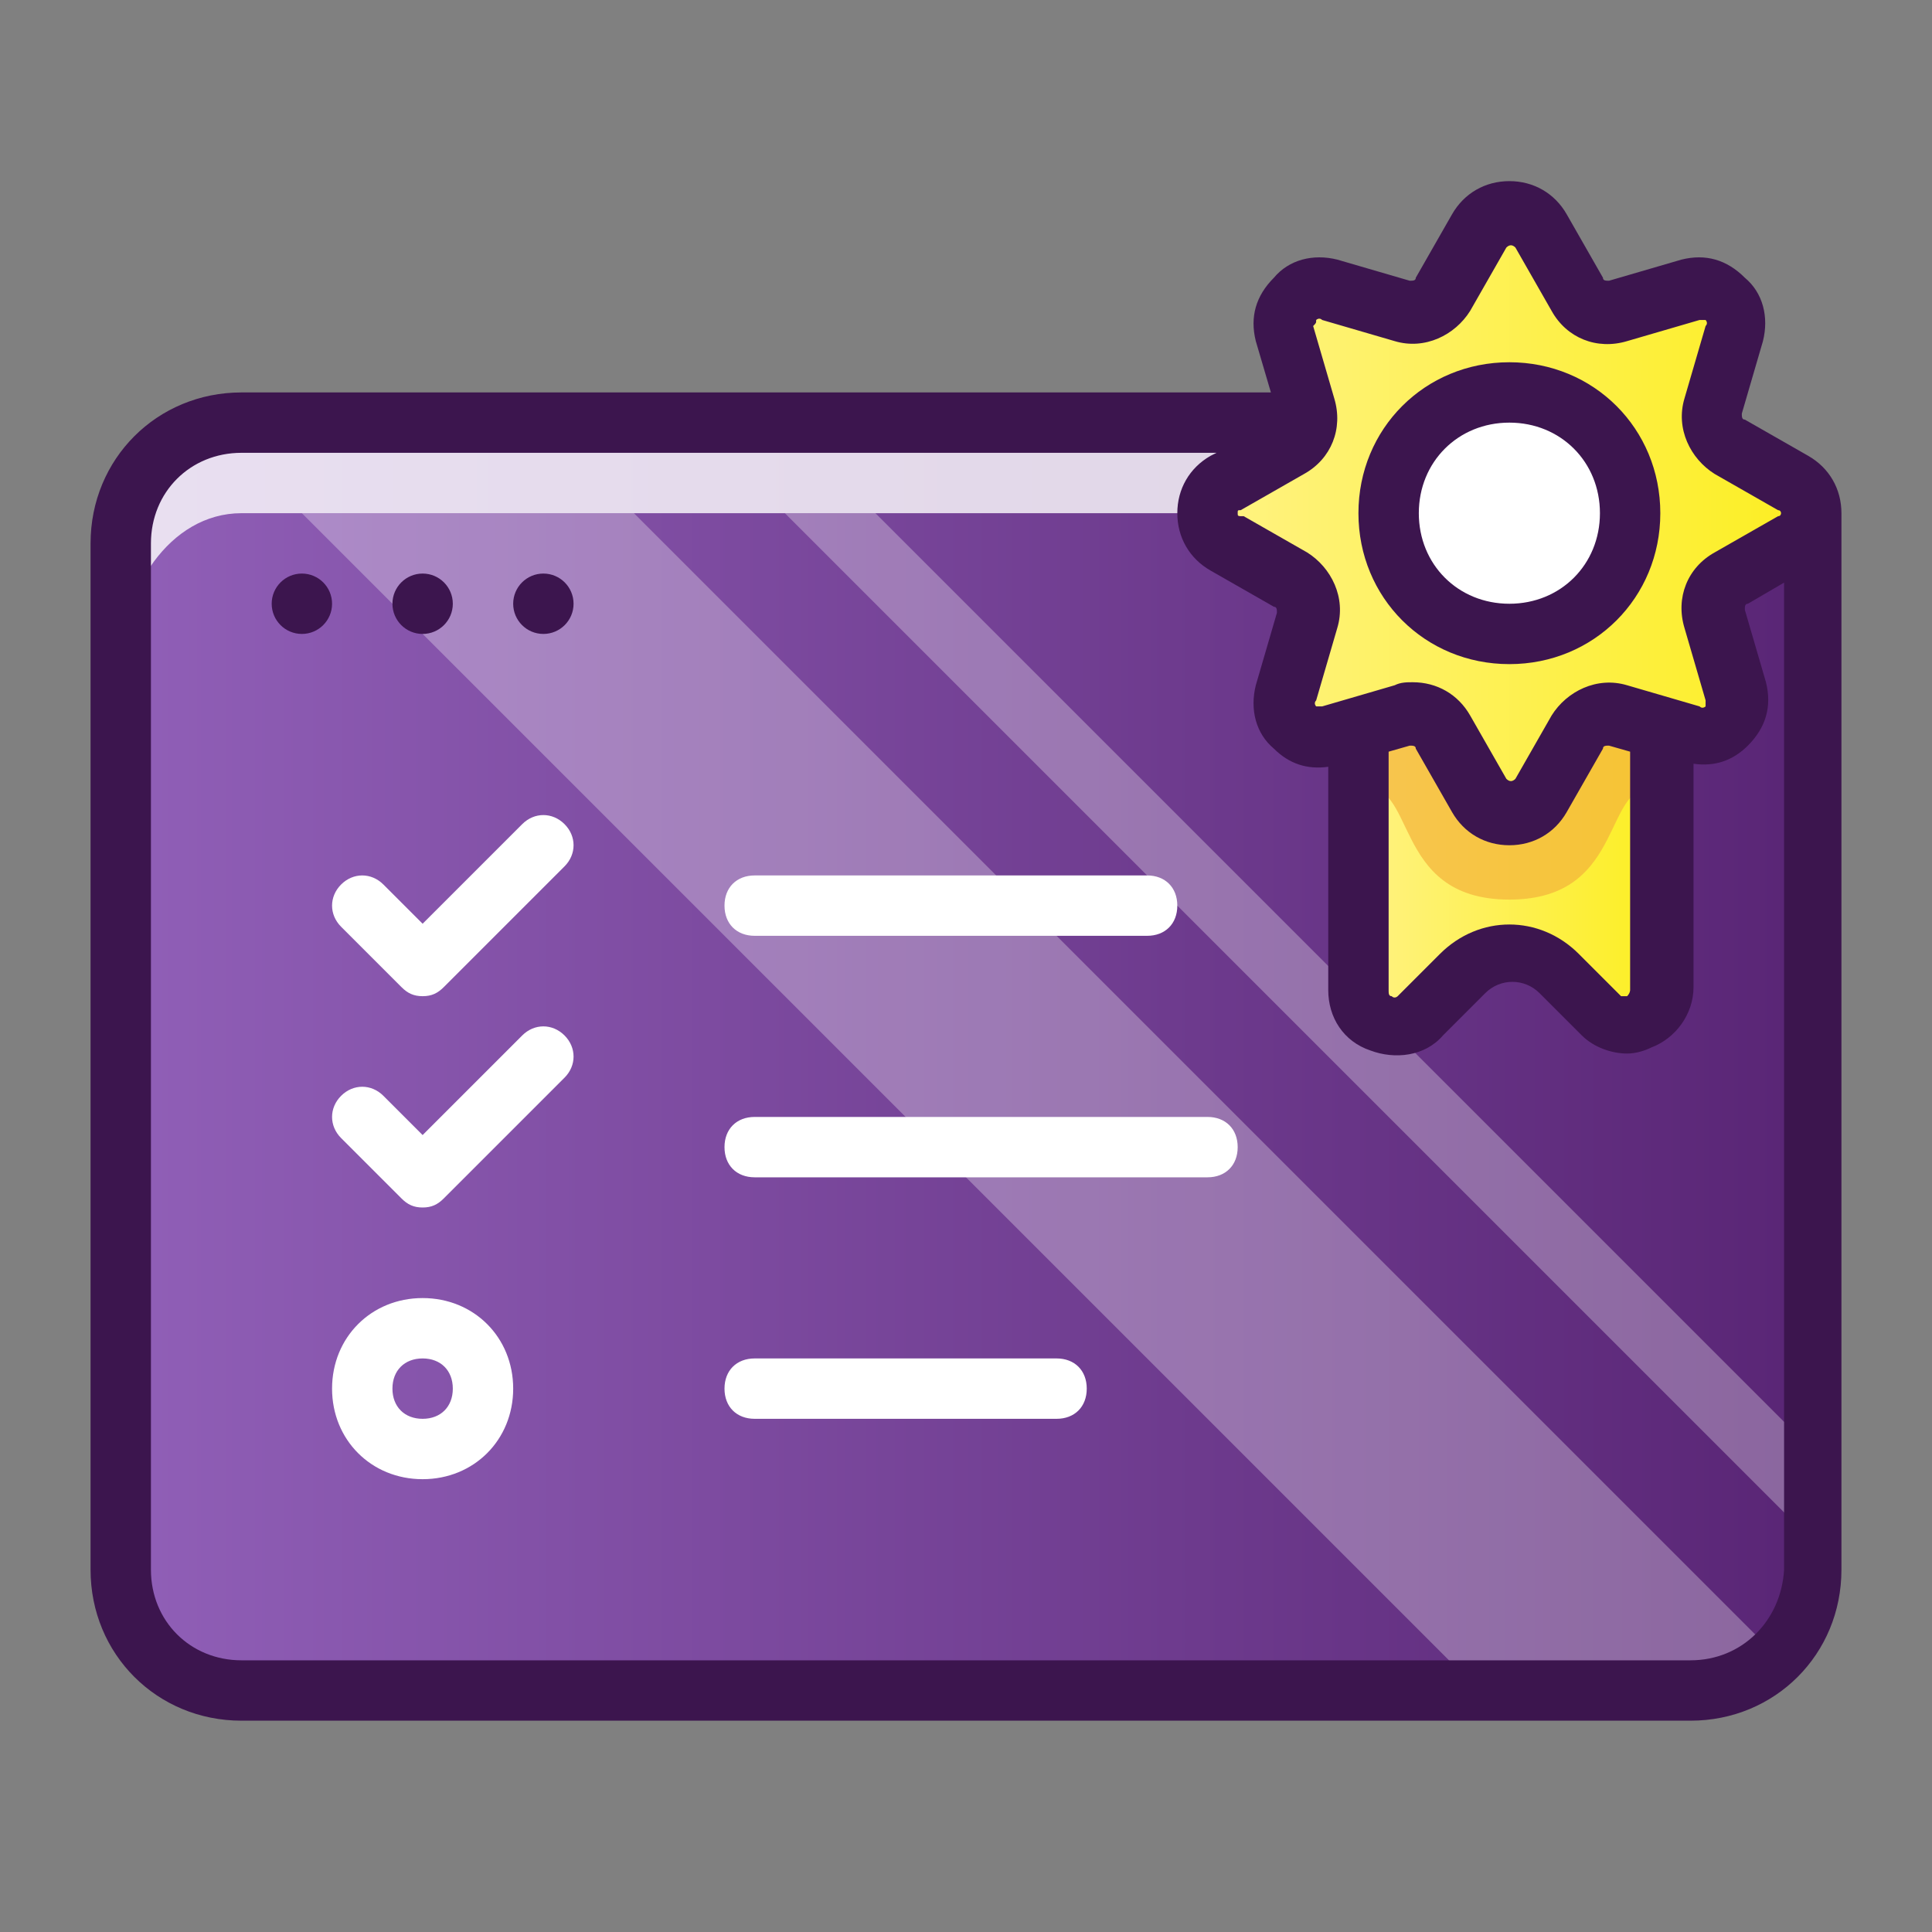 <svg xmlns="http://www.w3.org/2000/svg" enable-background="new 0 0 64 64" viewBox="0 0 64 64" id="certificate"><rect x="0" y="0" width="64" height="64" fill="#808080" stroke="none"/><linearGradient id="a" x1="4" x2="60" y1="35" y2="35" gradientUnits="userSpaceOnUse"><stop offset=".002" stop-color="#905fb7"></stop><stop offset="1" stop-color="#592575"></stop></linearGradient><path fill="url(#a)" d="M56,56H8c-2.2,0-4-1.8-4-4V18c0-2.2,1.8-4,4-4h48c2.2,0,4,1.8,4,4v34C60,54.2,58.2,56,56,56z"></path><path fill="#fff" d="M56,13.7H8.3C5.9,13.7,4,15.6,4,18v4c0-2.4,1.6-5,4-5h47.8c2.2,0,4.2,1.8,4.2,4v-3.3
			C60,15.5,58.2,13.7,56,13.7z" opacity=".8"></path><path fill="#fff" d="M10,17l39,39h6.5c1.2,0,2.4-0.5,3.2-1.3L21,17H10z" opacity=".3"></path><polygon fill="#fff" points="26 17 60 51 60 48 29 17" opacity=".3"></polygon><path fill="#fff" d="M38 31H25c-.6 0-1-.4-1-1s.4-1 1-1h13c.6 0 1 .4 1 1S38.6 31 38 31zM40 39H25c-.6 0-1-.4-1-1s.4-1 1-1h15c.6 0 1 .4 1 1S40.6 39 40 39zM35 47H25c-.6 0-1-.4-1-1s.4-1 1-1h10c.6 0 1 .4 1 1S35.6 47 35 47zM14 33c-.3 0-.5-.1-.7-.3l-2-2c-.4-.4-.4-1 0-1.4s1-.4 1.4 0l1.3 1.3 3.3-3.3c.4-.4 1-.4 1.4 0s.4 1 0 1.4l-4 4C14.5 32.9 14.3 33 14 33zM14 40c-.3 0-.5-.1-.7-.3l-2-2c-.4-.4-.4-1 0-1.4s1-.4 1.4 0l1.3 1.3 3.3-3.3c.4-.4 1-.4 1.4 0s.4 1 0 1.4l-4 4C14.5 39.9 14.3 40 14 40zM14 49c-1.7 0-3-1.3-3-3s1.3-3 3-3 3 1.3 3 3S15.7 49 14 49zM14 45c-.6 0-1 .4-1 1s.4 1 1 1 1-.4 1-1S14.6 45 14 45z"></path><linearGradient id="b" x1="40" x2="60" y1="17" y2="17" gradientUnits="userSpaceOnUse"><stop offset="0" stop-color="#fff383"></stop><stop offset="1" stop-color="#fcee21"></stop></linearGradient><path fill="url(#b)" d="M51,7.6l1.2,2.1c0.3,0.5,0.8,0.7,1.3,0.5l2.4-0.7c0.9-0.2,1.7,0.6,1.4,1.4l-0.7,2.4c-0.1,0.5,0.1,1.1,0.5,1.3
			l2.1,1.2c0.8,0.4,0.8,1.6,0,2l-2.1,1.2c-0.5,0.3-0.7,0.8-0.5,1.3l0.7,2.4c0.2,0.9-0.6,1.7-1.4,1.4l-2.4-0.7
			c-0.5-0.1-1.1,0.1-1.3,0.5L51,26.4c-0.4,0.8-1.6,0.8-2,0l-1.2-2.1c-0.3-0.5-0.8-0.7-1.3-0.5l-2.4,0.7c-0.9,0.2-1.7-0.6-1.4-1.4
			l0.7-2.4c0.1-0.5-0.1-1.1-0.5-1.3L40.6,18c-0.8-0.4-0.8-1.6,0-2l2.1-1.2c0.5-0.3,0.7-0.8,0.5-1.3l-0.7-2.4
			c-0.2-0.9,0.6-1.7,1.4-1.4l2.4,0.7c0.5,0.1,1.1-0.1,1.3-0.5L49,7.6C49.4,6.8,50.6,6.8,51,7.6z"></path><linearGradient id="c" x1="45" x2="55" y1="28.86" y2="28.86" gradientUnits="userSpaceOnUse"><stop offset="0" stop-color="#fff383"></stop><stop offset="1" stop-color="#fcee21"></stop></linearGradient><path fill="url(#c)" d="M45,25v7.8c0,1.1,1.3,1.6,2,0.8l1.4-1.4c0.9-0.9,2.3-0.9,3.2,0l1.4,1.4c0.7,0.7,2,0.2,2-0.8V25c0,0-2-2-3-1
			s-2,4-3,3s-2-4-3-3S45,25,45,25z"></path><path fill="#f4b33b" d="M52.9,23.7C52,24,51.3,26.9,50,27c-1.3-0.1-2-3-2.9-3.3c-0.9-0.3-2.8,0.4-2.8,0.4l0.7,2c2-0.4,1,3.7,5,3.7
			s3-4.1,5-3.7l0.7-2C55.7,24.1,53.8,23.4,52.9,23.7z" opacity=".7"></path><circle cx="50" cy="17" r="4" fill="#fff"></circle><circle cx="10" cy="20" r="1" fill="#3c154e"></circle><circle cx="14" cy="20" r="1" fill="#3c154e"></circle><circle cx="18" cy="20" r="1" fill="#3c154e"></circle><path fill="#3c154e" d="M59.9,15.1l-2.1-1.2c-0.1,0-0.1-0.1-0.1-0.2l0.7-2.4c0.2-0.8,0-1.6-0.6-2.1c-0.6-0.6-1.3-0.8-2.1-0.6
				l-2.4,0.7c-0.1,0-0.2,0-0.2-0.1l-1.2-2.1C51.5,6.4,50.8,6,50,6s-1.5,0.4-1.9,1.1l-1.2,2.1c0,0.1-0.1,0.1-0.2,0.1l-2.4-0.7
				c-0.8-0.2-1.6,0-2.1,0.6c-0.6,0.6-0.8,1.3-0.6,2.1l0.5,1.7H8c-2.8,0-5,2.2-5,5v34c0,2.8,2.2,5,5,5h48c2.8,0,5-2.2,5-5V17
				C61,16.2,60.6,15.5,59.9,15.1z M43.6,10.6c0,0,0.1-0.1,0.2,0l2.4,0.7c1,0.3,2-0.2,2.5-1l1.2-2.1c0.1-0.1,0.2-0.1,0.3,0
				c0,0,0,0,0,0l1.2,2.1c0.5,0.9,1.5,1.3,2.5,1l2.4-0.7c0.1,0,0.1,0,0.2,0c0,0,0.1,0.1,0,0.2l-0.7,2.4c-0.3,1,0.2,2,1,2.5l2.1,1.2
				c0.1,0,0.1,0.1,0.1,0.1s0,0.1-0.1,0.1l-2.1,1.2c-0.9,0.5-1.3,1.5-1,2.5l0.7,2.4c0,0.1,0,0.1,0,0.2c0,0-0.1,0.1-0.2,0l-2.4-0.7
				c-1-0.3-2,0.2-2.5,1l-1.2,2.1c-0.1,0.1-0.2,0.1-0.3,0l-1.2-2.1c-0.4-0.7-1.1-1.1-1.9-1.1c-0.2,0-0.4,0-0.6,0.1l-2.4,0.7
				c-0.1,0-0.1,0-0.2,0c0,0-0.1-0.1,0-0.2l0.7-2.4c0.3-1-0.2-2-1-2.5l-2.1-1.2C41,17.1,41,17.1,41,17s0-0.1,0.1-0.1l2.1-1.2
				c0.9-0.5,1.3-1.5,1-2.5l-0.7-2.4C43.6,10.7,43.6,10.7,43.6,10.6z M46,24.9l0.7-0.2c0.1,0,0.2,0,0.2,0.1l1.2,2.1
				c0.4,0.7,1.1,1.1,1.9,1.1s1.5-0.4,1.9-1.1l1.2-2.1c0-0.1,0.1-0.1,0.2-0.1l0.7,0.2c0,0,0,0.1,0,0.1v7.8c0,0,0,0.1-0.1,0.2
				c-0.1,0-0.2,0-0.2,0l-1.4-1.4c-1.3-1.3-3.3-1.3-4.6,0l-1.4,1.4c0,0-0.1,0.1-0.2,0c-0.1,0-0.1-0.1-0.1-0.2V25
				C46,25,46,24.9,46,24.9z M56,55H8c-1.7,0-3-1.3-3-3V18c0-1.7,1.3-3,3-3h32.3l-0.2,0.1C39.4,15.5,39,16.2,39,17s0.4,1.5,1.1,1.9
				l2.1,1.2c0.1,0,0.1,0.1,0.1,0.2l-0.7,2.4c-0.2,0.8,0,1.6,0.6,2.1c0.5,0.5,1.1,0.7,1.8,0.6v7.4c0,0.9,0.5,1.7,1.4,2
				c0.8,0.3,1.8,0.2,2.4-0.5l1.4-1.4c0.5-0.5,1.3-0.5,1.8,0l1.4,1.4c0.4,0.4,1,0.6,1.5,0.6c0.3,0,0.6-0.1,0.8-0.2
				c0.8-0.3,1.4-1.1,1.4-2v-7.4c0.7,0.1,1.3-0.1,1.8-0.6c0.6-0.6,0.8-1.3,0.6-2.1l-0.7-2.4c0-0.1,0-0.2,0.1-0.2l1.2-0.7V52
				C59,53.7,57.7,55,56,55z"></path><path fill="#3c154e" d="M50,22c2.8,0,5-2.2,5-5s-2.2-5-5-5s-5,2.2-5,5S47.2,22,50,22z M50,14c1.7,0,3,1.3,3,3s-1.3,3-3,3
				s-3-1.3-3-3S48.3,14,50,14z"></path></svg>